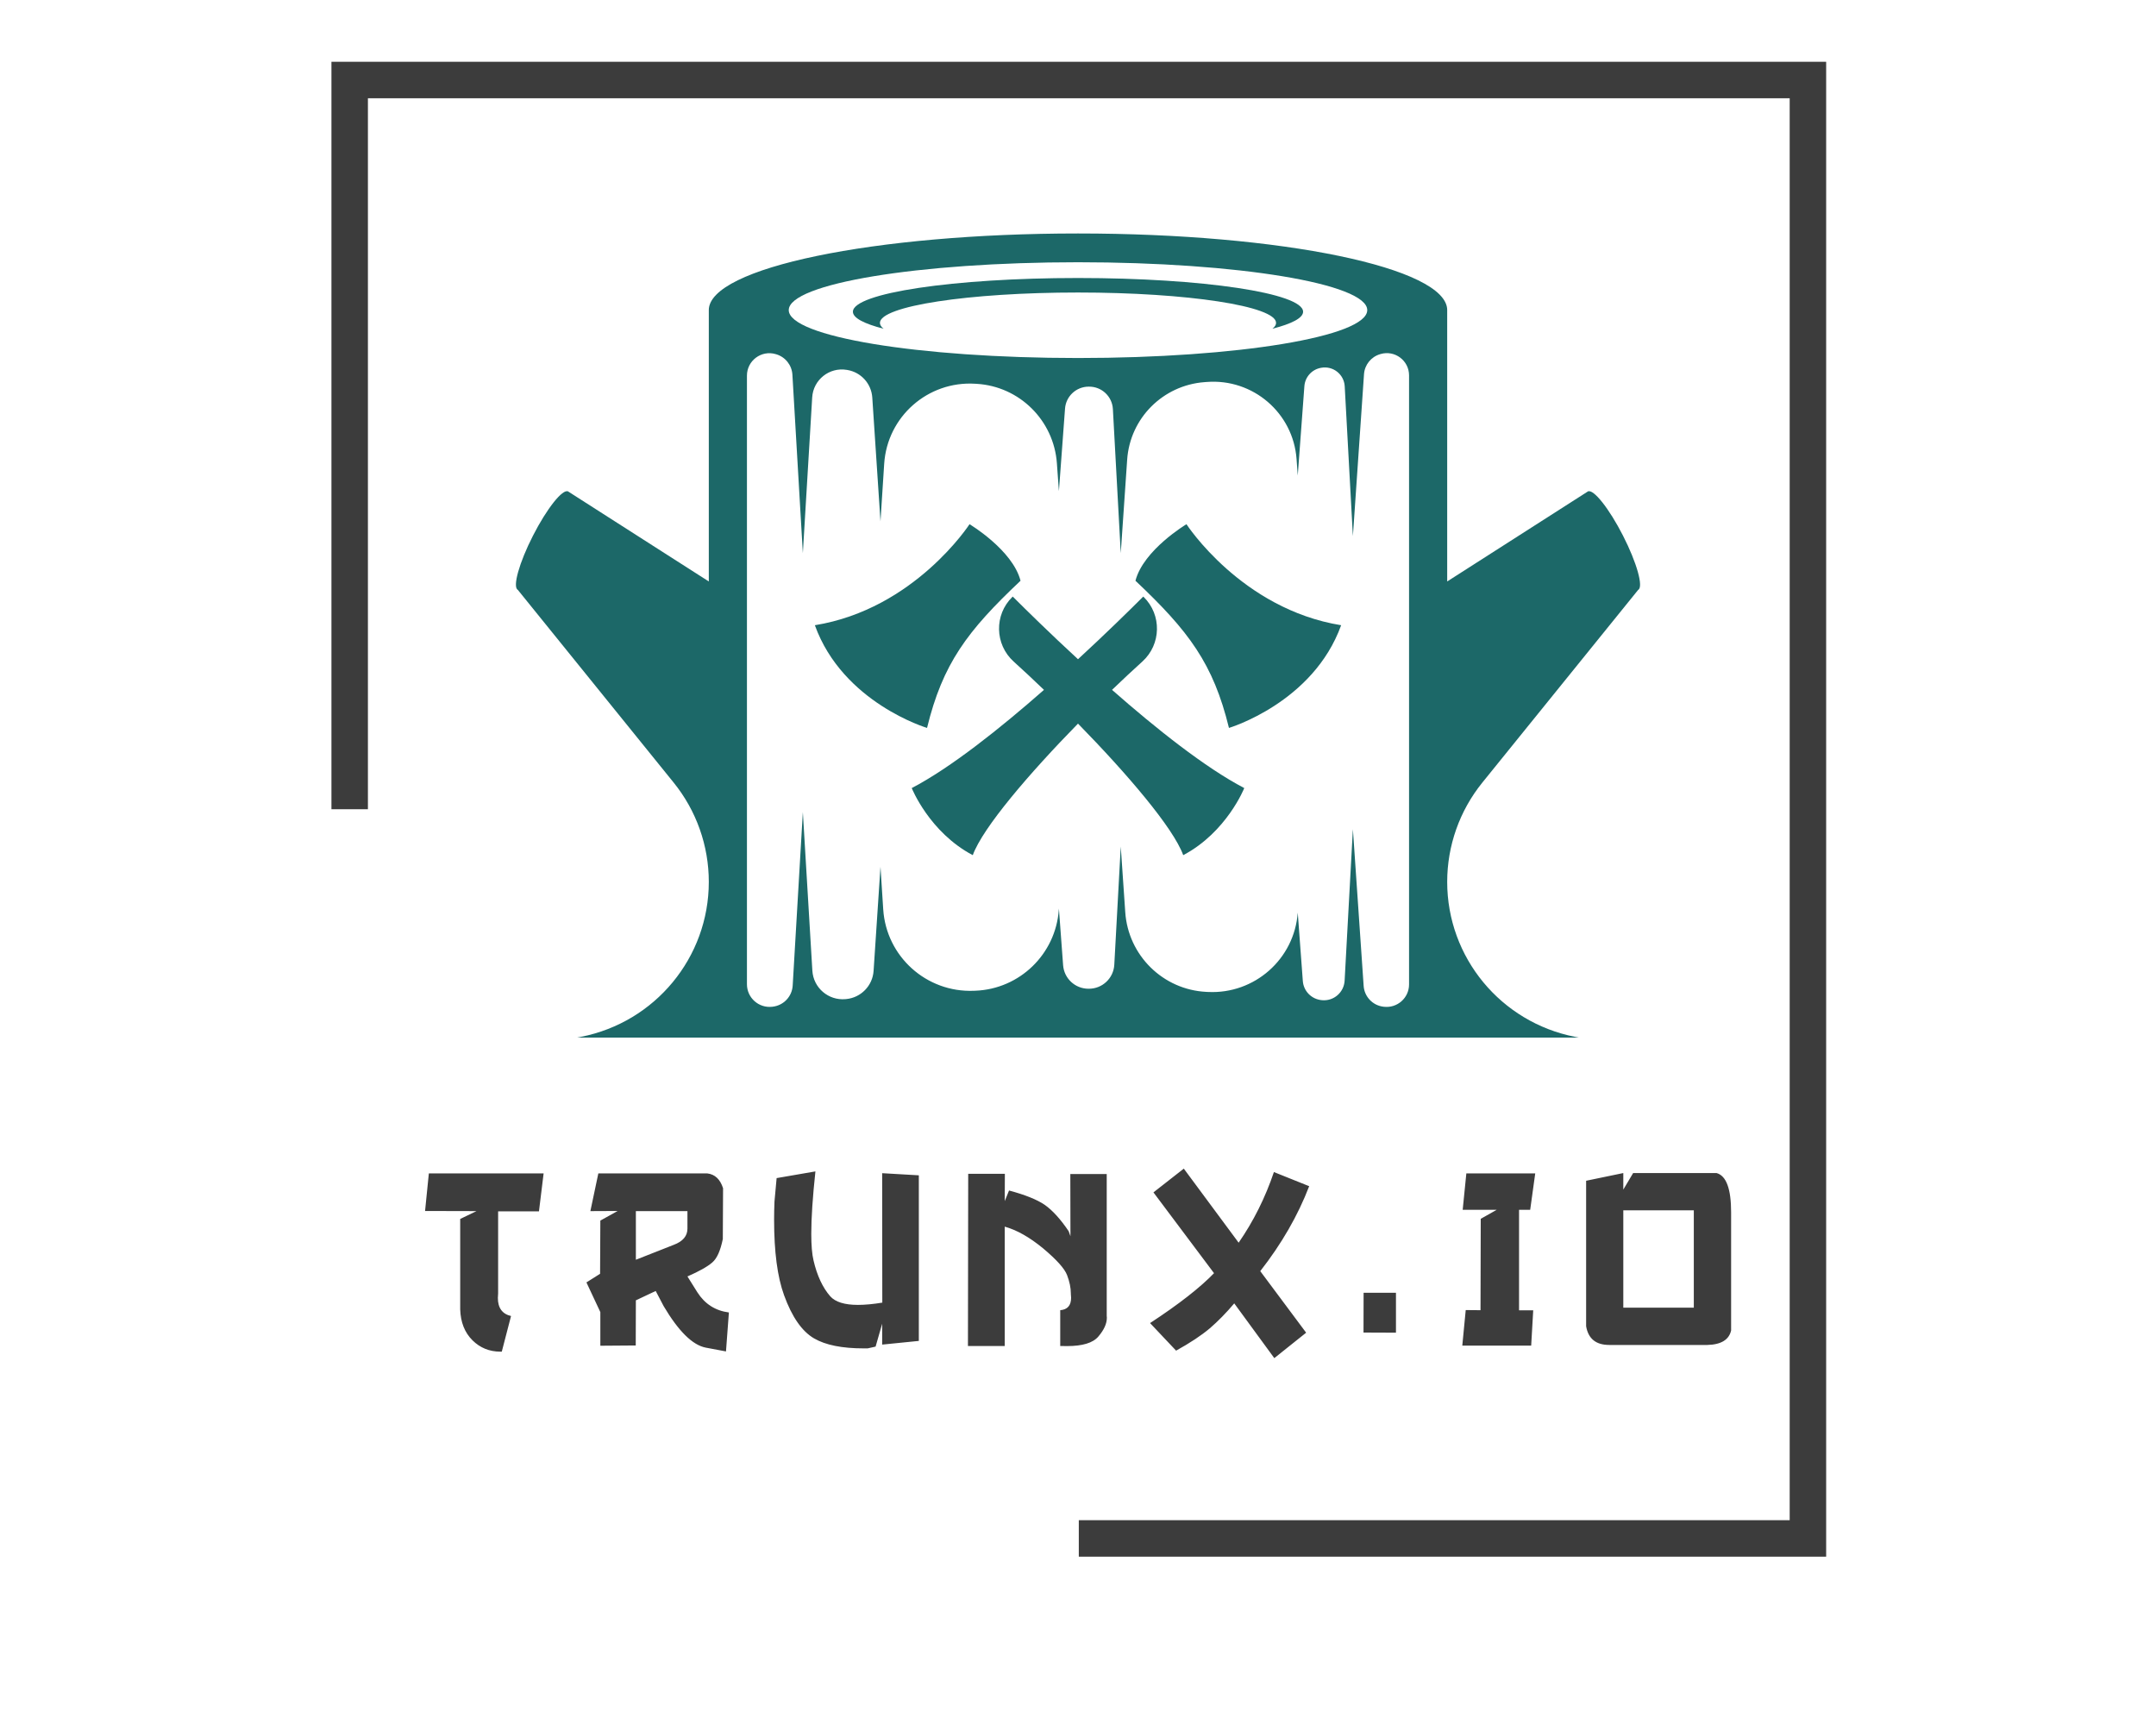 <?xml version="1.0" encoding="UTF-8" standalone="no" ?>
<!DOCTYPE svg PUBLIC "-//W3C//DTD SVG 1.1//EN" "http://www.w3.org/Graphics/SVG/1.1/DTD/svg11.dtd">
<svg xmlns="http://www.w3.org/2000/svg" xmlns:xlink="http://www.w3.org/1999/xlink" version="1.1" width="1280" height="1024" viewBox="0 0 1280 1024" xml:space="preserve">
<desc>Created with Fabric.js 4.4.0</desc>
<defs>
</defs>
<g transform="matrix(1 0 0 1 640 512)" id="background-logo"  >
<rect style="stroke: none; stroke-width: 0; stroke-dasharray: none; stroke-linecap: butt; stroke-dashoffset: 0; stroke-linejoin: miter; stroke-miterlimit: 4; fill: rgb(255,255,255); fill-rule: nonzero; opacity: 1;"  paint-order="stroke"  x="-640" y="-512" rx="0" ry="0" width="1280" height="1024" />
</g>
<g transform="matrix(4.437 0 0 4.437 640.476 480.375)" id="shape-cb096b13-d702-4c5b-a398-50192a1158d7"  >
<g style=""  paint-order="stroke"   >
		<g transform="matrix(1 0 0 1 0 0)" id="Layer_1"  >
<polygon style="stroke: none; stroke-width: 1; stroke-dasharray: none; stroke-linecap: butt; stroke-dashoffset: 0; stroke-linejoin: miter; stroke-miterlimit: 4; fill: rgb(60,60,60); fill-rule: nonzero; opacity: 1;"  paint-order="stroke"  points="100,100 0,100 0,95.12 95.12,95.12 95.12,-95.12 -95.12,-95.12 -95.12,0 -100,0 -100,-100 100,-100 100,100 " />
</g>
</g>
</g>
<g transform="matrix(2.356 0 0 2.356 640 377.265)" id="logo-logo"  >
<g style=""  paint-order="stroke"   >
		<g transform="matrix(1.797 0 0 1.797 -40.394 -2.386)"  >
<path style="stroke: none; stroke-width: 1; stroke-dasharray: none; stroke-linecap: butt; stroke-dashoffset: 0; stroke-linejoin: miter; stroke-miterlimit: 4; fill: rgb(28,104,104); fill-rule: nonzero; opacity: 1;"  paint-order="stroke"  transform=" translate(-227.525, -248.672)" d="M 241.946 242.318 C 240.826 237.988 234.793 234.391 234.793 234.391 C 234.793 234.391 227.086 246.293 213.104 248.555 C 217.03 259.443 228.835 262.954 228.835 262.954 C 231.033 253.948 234.461 249.375 241.946 242.318 z" stroke-linecap="round" />
</g>
		<g transform="matrix(1.797 0 0 1.797 -0 22.76)"  >
<path style="stroke: none; stroke-width: 1; stroke-dasharray: none; stroke-linecap: butt; stroke-dashoffset: 0; stroke-linejoin: miter; stroke-miterlimit: 4; fill: rgb(28,104,104); fill-rule: nonzero; opacity: 1;"  paint-order="stroke"  transform=" translate(-250, -262.663)" d="M 259.021 253.648 C 261.681 251.246 261.768 247.093 259.206 244.587 C 259.188 244.569 259.17 244.552 259.152 244.534 C 257.208 246.477 253.916 249.708 250 253.32 C 246.084 249.708 242.792 246.477 240.848 244.534 C 240.83 244.552 240.812 244.569 240.794 244.587 C 238.232 247.093 238.319 251.246 240.979 253.648 C 242.327 254.866 243.76 256.205 245.229 257.617 C 239.059 263.036 232.169 268.522 226.686 271.387 C 226.686 271.387 229.143 277.572 235.244 280.793 C 236.647 276.934 243.15 269.348 250 262.347 C 256.85 269.348 263.353 276.934 264.756 280.793 C 270.857 277.572 273.314 271.387 273.314 271.387 C 267.831 268.522 260.941 263.036 254.771 257.617 C 256.24 256.205 257.673 254.866 259.021 253.648 z" stroke-linecap="round" />
</g>
		<g transform="matrix(1.797 0 0 1.797 40.394 -2.386)"  >
<path style="stroke: none; stroke-width: 1; stroke-dasharray: none; stroke-linecap: butt; stroke-dashoffset: 0; stroke-linejoin: miter; stroke-miterlimit: 4; fill: rgb(28,104,104); fill-rule: nonzero; opacity: 1;"  paint-order="stroke"  transform=" translate(-272.475, -248.672)" d="M 265.207 234.391 C 265.207 234.391 259.174 237.988 258.053 242.318 C 265.539 249.375 268.967 253.948 271.165 262.954 C 271.165 262.954 282.97 259.443 286.896 248.555 C 272.914 246.293 265.207 234.391 265.207 234.391 z" stroke-linecap="round" />
</g>
		<g transform="matrix(1.797 0 0 1.797 0 2.842171e-14)"  >
<path style="stroke: none; stroke-width: 1; stroke-dasharray: none; stroke-linecap: butt; stroke-dashoffset: 0; stroke-linejoin: miter; stroke-miterlimit: 4; fill: rgb(28,104,104); fill-rule: nonzero; opacity: 1;"  paint-order="stroke"  transform=" translate(-250, -250)" d="M 328.552 243.599 C 329.322 243.206 328.368 239.797 326.421 235.986 C 324.474 232.175 322.271 229.404 321.501 229.798 L 301.772 242.418 L 301.772 204.376 C 301.772 204.375 301.773 204.374 301.773 204.373 C 301.773 198.439 278.593 193.627 250 193.627 C 221.407 193.627 198.227 198.439 198.227 204.373 C 198.227 204.374 198.228 204.375 198.228 204.376 L 198.228 242.418 L 178.499 229.798 C 177.729 229.404 175.526 232.175 173.579 235.986 C 171.632 239.797 170.678 243.206 171.448 243.599 L 193.303 270.622 C 196.489 274.561 198.228 279.474 198.228 284.541 C 198.228 295.141 190.706 304.22 180.307 306.269 C 180.132 306.304 179.956 306.338 179.781 306.373 L 179.781 306.373 L 320.219 306.373 L 320.219 306.373 C 320.044 306.338 319.868 306.304 319.693 306.269 C 309.294 304.22 301.772 295.141 301.772 284.541 C 301.772 279.474 303.511 274.561 306.697 270.622 L 328.552 243.599 z M 250 197.661 C 272.401 197.661 290.561 200.666 290.561 204.373 C 290.561 208.079 272.401 211.089 250 211.089 C 227.599 211.089 209.439 208.079 209.439 204.373 C 209.439 200.666 227.599 197.661 250 197.661 z M 296.424 298.919 C 296.424 300.812 294.769 302.276 292.888 302.051 C 292.868 302.049 292.847 302.047 292.826 302.044 C 291.322 301.864 290.16 300.639 290.056 299.127 L 288.548 277.154 L 287.388 298.391 C 287.298 300.038 285.859 301.285 284.218 301.129 C 284.199 301.127 284.181 301.125 284.163 301.124 C 282.747 300.989 281.632 299.861 281.527 298.443 L 280.815 288.849 C 280.346 295.367 274.751 300.302 268.225 299.976 C 268.148 299.973 268.072 299.969 267.995 299.965 C 261.924 299.666 257.044 294.861 256.627 288.797 L 255.995 279.587 L 255.09 296.155 C 254.987 298.049 253.418 299.53 251.521 299.524 L 251.453 299.524 C 249.592 299.518 248.05 298.081 247.912 296.225 L 247.322 288.275 L 247.308 288.469 C 246.862 294.672 241.829 299.559 235.614 299.802 C 235.537 299.805 235.461 299.808 235.384 299.811 C 228.75 300.075 223.113 295.012 222.686 288.387 L 222.302 282.43 L 221.336 297.017 C 221.198 299.109 219.557 300.788 217.469 300.975 L 217.388 300.982 C 214.993 301.197 212.893 299.39 212.749 296.989 L 211.416 274.76 L 209.992 299.074 C 209.903 300.608 208.726 301.858 207.2 302.041 L 207.132 302.049 C 205.241 302.275 203.576 300.798 203.576 298.893 L 203.576 213.56 C 203.576 211.46 205.595 209.95 207.61 210.544 L 207.676 210.563 C 208.963 210.943 209.873 212.088 209.951 213.427 L 211.416 238.449 L 212.726 216.613 C 212.874 214.142 215.131 212.343 217.573 212.751 L 217.653 212.764 C 219.575 213.084 221.024 214.684 221.152 216.628 L 222.302 233.989 L 222.822 225.92 C 223.249 219.306 228.944 214.297 235.56 214.695 C 235.636 214.699 235.713 214.704 235.79 214.709 C 241.8 215.064 246.608 219.839 247.04 225.844 L 247.322 229.761 L 248.181 218.181 C 248.309 216.453 249.744 215.114 251.476 215.104 L 251.556 215.104 C 253.327 215.094 254.795 216.476 254.892 218.245 L 255.995 238.449 L 256.895 225.337 C 257.294 219.522 261.915 214.911 267.727 214.472 C 267.837 214.464 267.948 214.455 268.059 214.447 C 274.533 213.947 280.183 218.788 280.649 225.265 L 280.815 227.57 L 281.745 215.037 C 281.84 213.754 282.79 212.697 284.056 212.467 L 284.11 212.457 C 285.765 212.157 287.309 213.375 287.401 215.055 L 288.548 236.056 L 290.106 213.36 C 290.196 212.046 291.094 210.927 292.356 210.554 L 292.422 210.534 C 294.42 209.944 296.424 211.441 296.424 213.525 L 296.424 298.919 z" stroke-linecap="round" />
</g>
		<g transform="matrix(1.797 0 0 1.797 0 -83.692)"  >
<path style="stroke: none; stroke-width: 1; stroke-dasharray: none; stroke-linecap: butt; stroke-dashoffset: 0; stroke-linejoin: miter; stroke-miterlimit: 4; fill: rgb(28,104,104); fill-rule: nonzero; opacity: 1;"  paint-order="stroke"  transform=" translate(-250, -203.435)" d="M 222.739 206.992 C 222.403 206.728 222.225 206.453 222.225 206.173 C 222.225 203.818 234.661 201.913 250 201.913 C 265.339 201.913 277.775 203.818 277.775 206.173 C 277.775 206.453 277.597 206.728 277.261 206.992 C 279.997 206.29 281.565 205.48 281.565 204.608 C 281.565 201.994 267.435 199.878 250 199.878 C 232.565 199.878 218.435 201.994 218.435 204.608 C 218.435 205.48 220.003 206.29 222.739 206.992 z" stroke-linecap="round" />
</g>
</g>
</g>
<g transform="matrix(1.921 0 0 1.921 640.053 749.968)" id="text-logo-path-group"  >
<g style=""  paint-order="stroke"   >
		<g transform="matrix(1 0 0 1 0 0)" id="text-logo-path-0"  >
<path style="stroke: none; stroke-width: 0; stroke-dasharray: none; stroke-linecap: butt; stroke-dashoffset: 0; stroke-linejoin: miter; stroke-miterlimit: 4; fill: rgb(60,60,60); fill-rule: nonzero; opacity: 1;"  paint-order="stroke"  transform=" translate(-203.38, 25.33)" d="M 1.56 -41.52 L 17.46 -41.48 L 12.42 -39.06 L 12.42 -11.13 C 12.54 -7.15 13.79 -3.95 16.25 -1.52 C 18.59 0.78 21.45 1.95 24.84 1.95 L 25.27 1.95 L 28.13 -9.06 C 25.43 -9.69 24.06 -11.56 24.06 -14.65 C 24.06 -15.08 24.1 -15.55 24.14 -16.05 L 24.14 -41.41 L 36.76 -41.41 L 38.2 -53.13 L 2.73 -53.13 Z M 51.43 -19.45 L 55.73 -10.27 L 55.73 0.12 L 66.67 0.04 L 66.71 -13.91 L 72.84 -16.8 L 75.3 -12.11 C 79.87 -4.41 84.17 -0.12 88.27 0.7 L 94.56 1.88 L 95.46 -10.16 C 91.28 -10.7 88.04 -12.77 85.73 -16.37 L 82.65 -21.29 C 86.32 -22.89 88.86 -24.34 90.3 -25.59 C 91.75 -26.8 92.84 -29.22 93.58 -32.85 L 93.66 -48.55 C 92.76 -51.33 91.16 -52.85 88.78 -53.13 L 55.11 -53.13 L 52.65 -41.48 L 61.08 -41.52 L 55.73 -38.55 L 55.65 -22.11 Z M 66.71 -26.45 L 66.71 -41.48 L 82.65 -41.48 L 82.65 -36.09 C 82.65 -33.79 81.24 -32.11 78.39 -31.05 Z M 122.2 -53.75 L 110.21 -51.68 L 109.55 -44.45 C 109.47 -42.5 109.43 -40.63 109.43 -38.83 C 109.43 -28.91 110.45 -21.13 112.52 -15.47 C 114.94 -8.79 118.03 -4.34 121.78 -2.15 C 125.33 -0.08 130.45 0.94 137.13 0.94 L 138.34 0.94 L 140.8 0.39 L 142.83 -6.68 L 142.83 -0.23 L 154.16 -1.37 L 154.16 -52.54 L 142.83 -53.2 L 142.87 -13.2 C 140.02 -12.73 137.48 -12.5 135.33 -12.5 C 131.19 -12.5 128.34 -13.4 126.78 -15.16 C 124.43 -17.85 122.71 -21.56 121.62 -26.21 C 121.15 -28.16 120.92 -30.94 120.92 -34.49 C 120.92 -39.41 121.35 -45.82 122.2 -53.75 Z M 169.34 0.2 L 180.71 0.2 L 180.71 -36.68 C 184.46 -35.63 188.4 -33.4 192.58 -29.96 C 196.72 -26.48 199.19 -23.75 199.97 -21.72 C 200.75 -19.69 201.14 -17.77 201.14 -16.05 L 201.14 -15.9 C 201.18 -15.47 201.22 -15.08 201.22 -14.69 C 201.22 -12.3 200.08 -11.05 197.86 -10.86 L 197.86 0.2 C 198.6 0.23 199.26 0.23 199.93 0.23 C 204.73 0.23 207.97 -0.74 209.65 -2.73 C 211.41 -4.8 212.27 -6.72 212.27 -8.52 L 212.27 -8.59 C 212.27 -8.75 212.27 -8.91 212.23 -9.1 L 212.23 -52.93 L 200.98 -52.93 L 201.02 -33.71 L 200.47 -35.27 C 197.94 -39.02 195.47 -41.72 193.09 -43.4 C 190.71 -45.04 187 -46.52 182.04 -47.85 L 180.71 -44.57 L 180.75 -53.01 L 169.42 -53.01 Z M 225.62 -6.88 L 233.67 1.64 C 238.04 -0.78 241.52 -3.09 244.1 -5.27 C 246.64 -7.46 249.17 -10.04 251.64 -12.97 L 264.02 3.95 L 273.86 -3.91 L 259.68 -22.93 C 266.28 -31.37 271.32 -40.12 274.8 -49.18 L 263.9 -53.55 C 261.21 -45.59 257.57 -38.32 253 -31.72 L 236.05 -54.61 L 226.67 -47.27 L 245.39 -22.3 C 241.13 -17.89 234.57 -12.73 225.62 -6.88 Z M 291.59 -3.95 L 301.62 -3.91 L 301.62 -16.25 L 291.62 -16.25 Z M 322.12 0.08 L 343.41 0.08 L 344.04 -10.82 L 339.66 -10.82 L 339.66 -41.88 L 343.1 -41.88 L 344.66 -53.13 L 323.37 -53.13 L 322.24 -41.88 L 332.75 -41.88 L 327.82 -39.1 L 327.75 -10.86 L 323.18 -10.9 Z M 360.39 -50.86 L 360.39 -5.9 C 361.06 -2.03 363.44 -0.12 367.54 -0.12 L 397.89 -0.12 C 402.15 -0.23 404.57 -1.76 405.2 -4.61 L 405.2 -41.09 C 405.2 -48.36 403.71 -52.42 400.7 -53.24 L 374.92 -53.24 L 371.88 -48.13 L 371.88 -53.24 Z M 371.88 -11.64 L 371.88 -41.72 L 393.67 -41.72 L 393.67 -11.64 Z" stroke-linecap="round" />
</g>
</g>
</g>
</svg>
